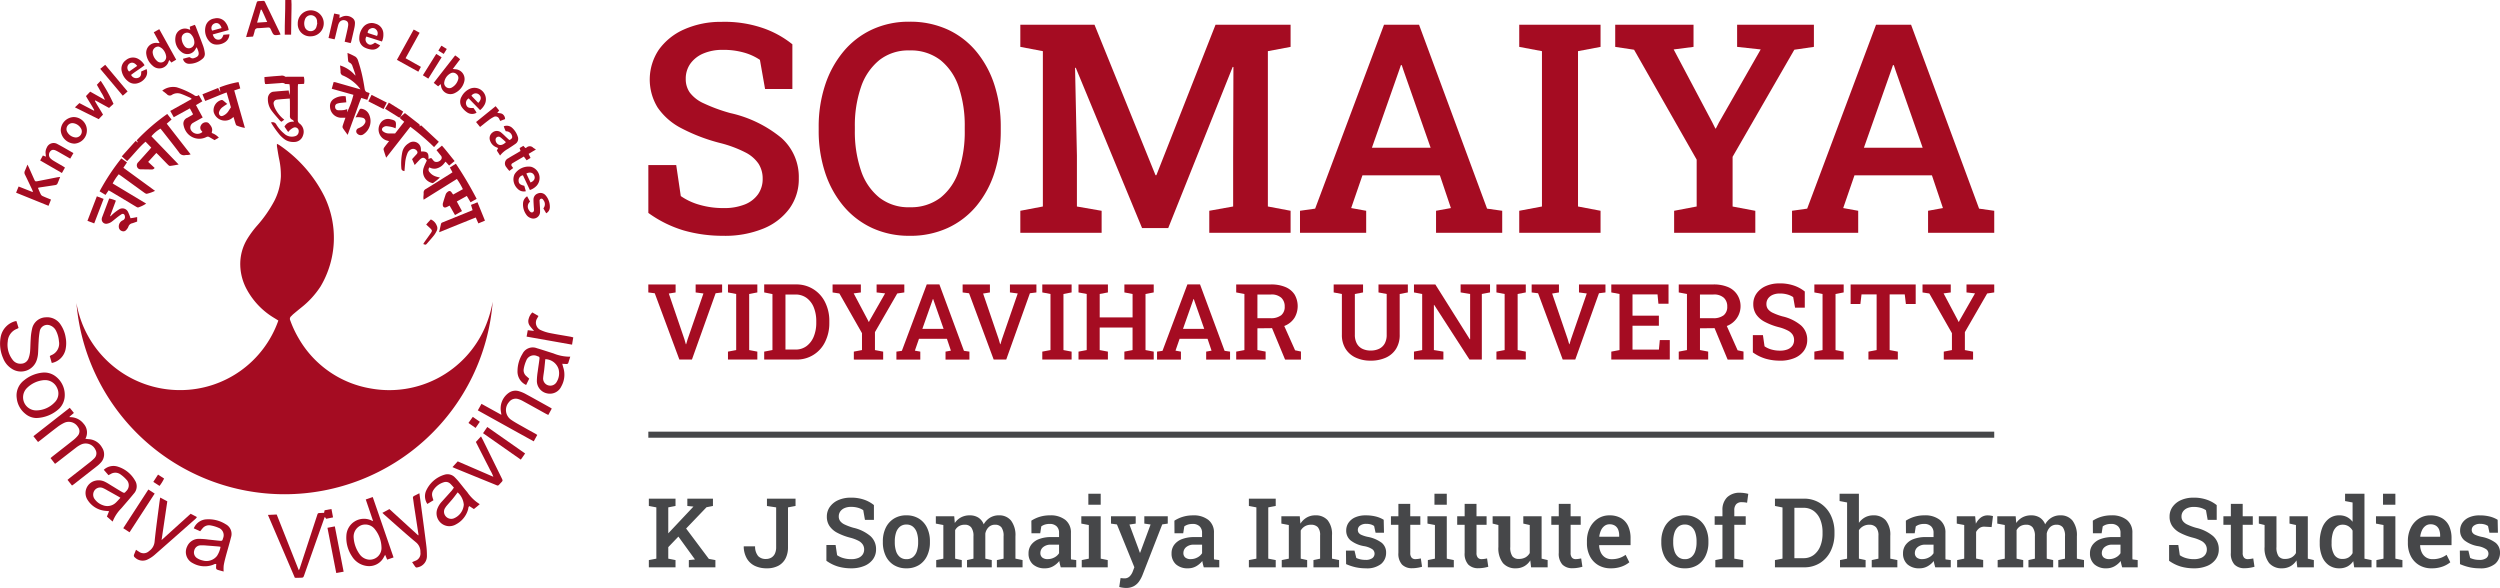 <svg xmlns="http://www.w3.org/2000/svg" width="310.526" height="73.028" viewBox="0 0 310.526 73.028">
    <defs>
        <style>
            .cls-2{fill:#a50c22}
        </style>
    </defs>
    <g id="Group_8637" data-name="Group 8637" transform="translate(-27.999 -1183)">
        <path id="Line_1071" fill="none" stroke="#464749" stroke-miterlimit="10" stroke-width="0.754px" d="M0 0L167.174 0" data-name="Line 1071" transform="translate(108.529 1236.993)"/>
        <path id="Path_16840" d="M296.98 257.26l-3.057-8.236-.8-.1v-.993h3.39v.993l-.844.135 1.941 5.685.173.607h.04l.179-.6 1.968-5.7-.968-.128v-.993h3.289v.993l-.808.1-2.942 8.236z" class="cls-2" data-name="Path 16840" transform="translate(-184.596 970.402)"/>
        <path id="Path_16841" d="M303.017 257.26v-.987l1.02-.193v-6.967l-1.02-.192v-.993h3.647v.993l-1.013.192v6.967l1.013.193v.987z" class="cls-2" data-name="Path 16841" transform="translate(-184.596 970.402)"/>
        <path id="Path_16842" d="M307.516 257.26v-.986l1.026-.2v-6.949l-1.026-.205v-.993h3.91a3.935 3.935 0 0 1 3.654 2.21 5.137 5.137 0 0 1 .526 2.365v.186a5.213 5.213 0 0 1-.513 2.35 3.88 3.88 0 0 1-3.621 2.22zm2.642-1.243h1.231a2.257 2.257 0 0 0 1.4-.439 2.779 2.779 0 0 0 .888-1.191 4.485 4.485 0 0 0 .307-1.7v-.187a4.494 4.494 0 0 0-.307-1.714 2.714 2.714 0 0 0-.888-1.176 2.3 2.3 0 0 0-1.4-.43h-1.231z" class="cls-2" data-name="Path 16842" transform="translate(-184.596 970.402)"/>
        <path id="Path_16843" d="M318.65 257.26v-.987l1.013-.193v-2.1l-2.806-4.928-.847-.128v-.993h3.513v.993l-.891.116 1.731 3.269.141.281.025-.013.135-.262 1.871-3.276-1.057-.116v-.993h3.442v.993l-.878.128-2.769 4.8v2.231l1.02.193v.987z" class="cls-2" data-name="Path 16843" transform="translate(-184.596 970.402)"/>
        <path id="Path_16844" d="M323.938 257.261v-.987l.679-.1 3.09-8.249h1.57l3.051 8.249.679.1v.987h-2.967v-.987l.666-.123-.493-1.467h-3.473l-.507 1.467.673.123v.987zm3.223-3.815h2.639l-1.211-3.454-.084-.25h-.039l-.089.263z" class="cls-2" data-name="Path 16844" transform="translate(-184.596 970.402)"/>
        <path id="Path_16845" d="M336.021 257.26l-3.057-8.236-.8-.1v-.993h3.39v.993l-.846.135 1.942 5.685.173.607h.038l.18-.6 1.968-5.7-.969-.128v-.993h3.289v.993l-.808.1-2.941 8.236z" class="cls-2" data-name="Path 16845" transform="translate(-184.596 970.402)"/>
        <path id="Path_16846" d="M342.058 257.26v-.987l1.018-.193v-6.967l-1.018-.192v-.993h3.642v.993l-1.013.192v6.967l1.013.193v.987z" class="cls-2" data-name="Path 16846" transform="translate(-184.596 970.402)"/>
        <path id="Path_16847" d="M346.557 257.26v-.987l1.018-.193v-6.967l-1.018-.192v-.993h3.653v.993l-1.02.192v2.911h4.083v-2.911l-1.018-.192v-.993h3.645v.993l-1.02.192v6.967l1.02.193v.987h-3.647v-.987l1.018-.193v-2.8h-4.083v2.8l1.02.193v.987z" class="cls-2" data-name="Path 16847" transform="translate(-184.596 970.402)"/>
        <path id="Path_16848" d="M356.312 257.261v-.987l.679-.1 3.091-8.249h1.57l3.051 8.249.678.1v.987h-2.967v-.987l.667-.123-.494-1.467h-3.474l-.507 1.467.673.123v.987zm3.224-3.815h2.635l-1.211-3.454-.084-.25h-.039l-.09.263z" class="cls-2" data-name="Path 16848" transform="translate(-184.596 970.402)"/>
        <path id="Path_16849" d="M366.144 257.26v-.987l1.02-.192v-6.968l-1.02-.191v-.993h4.313a4.514 4.514 0 0 1 1.8.322 2.505 2.505 0 0 1 1.135.927 2.861 2.861 0 0 1 0 2.884 2.586 2.586 0 0 1-1.084.945 3.828 3.828 0 0 1-1.63.35l-1.9.02v2.7l1.02.192v.987zm2.635-5.139h1.609a2.058 2.058 0 0 0 1.346-.369 1.327 1.327 0 0 0 .435-1.074 1.451 1.451 0 0 0-.422-1.093 1.8 1.8 0 0 0-1.29-.407h-1.678zm3.435 5.139l-1.781-4.294 1.512-.25 1.513 3.392.729.154v1z" class="cls-2" data-name="Path 16849" transform="translate(-184.596 970.402)"/>
        <path id="Path_16850" d="M382.835 257.395a4.274 4.274 0 0 1-1.852-.381 2.914 2.914 0 0 1-1.26-1.1 3.189 3.189 0 0 1-.452-1.737v-5.063l-1.02-.192v-.993h3.649v.993l-1.018.192v5.063a2.233 2.233 0 0 0 .243 1.088 1.561 1.561 0 0 0 .687.656 2.305 2.305 0 0 0 1.031.218 2.377 2.377 0 0 0 1.054-.218 1.581 1.581 0 0 0 .693-.654 2.181 2.181 0 0 0 .246-1.09v-5.063l-1.018-.192v-.993h3.646v.993l-1.012.192v5.063a3.222 3.222 0 0 1-.452 1.75 2.88 2.88 0 0 1-1.266 1.093 4.478 4.478 0 0 1-1.9.375" class="cls-2" data-name="Path 16850" transform="translate(-184.596 970.402)"/>
        <path id="Path_16851" d="M388.225 257.26v-.987l1.019-.193v-6.967l-1.019-.192v-.993h2.653l4.281 6.813.04-.014v-5.615l-1.18-.192v-.993h3.653v.993l-1.018.192v8.147h-1.533l-4.384-6.787-.037.006v5.6l1.18.193v.987z" class="cls-2" data-name="Path 16851" transform="translate(-184.596 970.402)"/>
        <path id="Path_16852" d="M398.467 257.26v-.987l1.02-.193v-6.967l-1.02-.192v-.993h3.647v.993l-1.012.192v6.967l1.012.193v.987z" class="cls-2" data-name="Path 16852" transform="translate(-184.596 970.402)"/>
        <path id="Path_16853" d="M406.7 257.26l-3.057-8.236-.8-.1v-.993h3.39v.993l-.844.135 1.941 5.685.173.607h.04l.179-.6 1.968-5.7-.968-.128v-.993h3.289v.993l-.808.1-2.942 8.236z" class="cls-2" data-name="Path 16853" transform="translate(-184.596 970.402)"/>
        <path id="Path_16854" d="M412.735 257.26v-.987l1.02-.193v-6.967l-1.02-.192v-.993h7.109v2.4h-1.257l-.109-1.16h-3.108v2.64h3.276v1.25h-3.276v2.967h3.28l.11-1.184H420v2.415z" class="cls-2" data-name="Path 16854" transform="translate(-184.596 970.402)"/>
        <path id="Path_16855" d="M421.113 257.26v-.987l1.019-.192v-6.968l-1.019-.191v-.993h4.313a4.517 4.517 0 0 1 1.8.322 2.508 2.508 0 0 1 1.134.927 2.636 2.636 0 0 1-1.08 3.829 3.821 3.821 0 0 1-1.63.35l-1.9.02v2.7l1.019.192v.987zm2.634-5.139h1.609a2.055 2.055 0 0 0 1.345-.369 1.327 1.327 0 0 0 .436-1.074 1.447 1.447 0 0 0-.422-1.093 1.8 1.8 0 0 0-1.289-.407h-1.679zm3.436 5.139l-1.783-4.294 1.514-.25 1.511 3.392.731.154v1z" class="cls-2" data-name="Path 16855" transform="translate(-184.596 970.402)"/>
        <path id="Path_16856" d="M433.694 257.395a6.34 6.34 0 0 1-1.776-.237 5.33 5.33 0 0 1-1.6-.788v-2.148h1.251l.2 1.392a2.842 2.842 0 0 0 .836.391 3.8 3.8 0 0 0 1.081.147 2.489 2.489 0 0 0 .958-.163 1.347 1.347 0 0 0 .594-.459 1.2 1.2 0 0 0 .2-.7 1.235 1.235 0 0 0-.179-.661 1.57 1.57 0 0 0-.6-.515 5.291 5.291 0 0 0-1.129-.42 7.919 7.919 0 0 1-1.745-.667 2.9 2.9 0 0 1-1.059-.922 2.269 2.269 0 0 1-.355-1.27 2.245 2.245 0 0 1 .407-1.327 2.766 2.766 0 0 1 1.13-.909 4.054 4.054 0 0 1 1.674-.34 5.312 5.312 0 0 1 1.836.27 4.4 4.4 0 0 1 1.35.737v2.006h-1.208l-.232-1.308a2.444 2.444 0 0 0-.683-.317 3.3 3.3 0 0 0-.989-.132 2.161 2.161 0 0 0-.859.16 1.4 1.4 0 0 0-.584.452 1.161 1.161 0 0 0-.21.7 1.035 1.035 0 0 0 .185.617 1.609 1.609 0 0 0 .622.476 7.5 7.5 0 0 0 1.179.434 5.5 5.5 0 0 1 2.3 1.115 2.342 2.342 0 0 1 .781 1.814 2.261 2.261 0 0 1-.42 1.356 2.717 2.717 0 0 1-1.18.9 4.538 4.538 0 0 1-1.778.32" class="cls-2" data-name="Path 16856" transform="translate(-184.596 970.402)"/>
        <path id="Path_16857" d="M437.957 257.26v-.987l1.018-.193v-6.967l-1.018-.192v-.993h3.643v.993l-1.012.192v6.967l1.012.193v.987z" class="cls-2" data-name="Path 16857" transform="translate(-184.596 970.402)"/>
        <path id="Path_16858" d="M444.674 257.26v-.987l1.018-.193v-6.916h-1.877l-.141 1.193h-1.212v-2.429h8.083v2.429h-1.218l-.141-1.193h-1.877v6.916l1.018.193v.987z" class="cls-2" data-name="Path 16858" transform="translate(-184.596 970.402)"/>
        <path id="Path_16859" d="M454.032 257.26v-.987l1.013-.193v-2.1l-2.808-4.928-.845-.128v-.993h3.508v.993l-.891.116 1.731 3.269.141.281.026-.013.135-.262 1.871-3.276-1.058-.116v-.993h3.445v.993l-.878.128-2.768 4.8v2.231l1.018.193v.987z" class="cls-2" data-name="Path 16859" transform="translate(-184.596 970.402)"/>
        <path id="Path_16860" d="M302.463 241.886a17.634 17.634 0 0 1-4.917-.657 14.611 14.611 0 0 1-4.42-2.184V233.1h3.462l.567 3.85a7.672 7.672 0 0 0 2.317 1.083 10.443 10.443 0 0 0 2.991.409 6.838 6.838 0 0 0 2.653-.453 3.668 3.668 0 0 0 1.642-1.27 3.3 3.3 0 0 0 .569-1.933 3.4 3.4 0 0 0-.5-1.829 4.315 4.315 0 0 0-1.651-1.429 14.709 14.709 0 0 0-3.125-1.163 22.13 22.13 0 0 1-4.836-1.846 8.032 8.032 0 0 1-2.929-2.557 6.646 6.646 0 0 1 .142-7.188 7.633 7.633 0 0 1 3.133-2.52 11.162 11.162 0 0 1 4.633-.941 14.691 14.691 0 0 1 5.086.746 12.157 12.157 0 0 1 3.736 2.041v5.556h-3.391l-.639-3.621a6.783 6.783 0 0 0-1.89-.88 9.271 9.271 0 0 0-2.742-.363 5.981 5.981 0 0 0-2.379.444 3.79 3.79 0 0 0-1.616 1.252 3.186 3.186 0 0 0-.586 1.925 2.864 2.864 0 0 0 .516 1.7 4.467 4.467 0 0 0 1.721 1.323 20.784 20.784 0 0 0 3.266 1.2 15.171 15.171 0 0 1 6.373 3.09 6.486 6.486 0 0 1 2.165 5.022 6.24 6.24 0 0 1-1.161 3.755 7.534 7.534 0 0 1-3.264 2.497 12.6 12.6 0 0 1-4.926.889" class="cls-2" data-name="Path 16860" transform="translate(-184.596 970.402)"/>
        <path id="Path_16861" d="M325.574 241.886a10.874 10.874 0 0 1-4.65-.968 10.278 10.278 0 0 1-3.56-2.724 12.529 12.529 0 0 1-2.28-4.154 16.546 16.546 0 0 1-.8-5.254v-.392a16.48 16.48 0 0 1 .8-5.235 12.618 12.618 0 0 1 2.28-4.162 10.21 10.21 0 0 1 3.56-2.734 10.83 10.83 0 0 1 4.632-.968 11.171 11.171 0 0 1 4.739.968 10.1 10.1 0 0 1 3.569 2.737 12.46 12.46 0 0 1 2.254 4.162 16.8 16.8 0 0 1 .781 5.235v.392a16.868 16.868 0 0 1-.781 5.254 12.373 12.373 0 0 1-2.254 4.154 10.165 10.165 0 0 1-3.569 2.724 11.126 11.126 0 0 1-4.721.968m0-3.551a6.042 6.042 0 0 0 3.861-1.2 7.039 7.039 0 0 0 2.254-3.346 15.432 15.432 0 0 0 .737-5.005v-.427a14.971 14.971 0 0 0-.746-4.951 7.156 7.156 0 0 0-2.263-3.338 6.01 6.01 0 0 0-3.861-1.208 5.8 5.8 0 0 0-3.745 1.208 7.313 7.313 0 0 0-2.273 3.338 14.7 14.7 0 0 0-.762 4.951v.427a15.018 15.018 0 0 0 .762 5 7.219 7.219 0 0 0 2.282 3.354 5.869 5.869 0 0 0 3.754 1.2" class="cls-2" data-name="Path 16861" transform="translate(-184.596 970.402)"/>
        <path id="Path_16862" d="M339.33 241.513v-2.734l2.8-.532v-19.295l-2.8-.532v-2.752h9.213l7.579 18.692h.107l7.349-18.692h9.322v2.752l-2.822.532v19.294l2.822.532v2.734h-10.1v-2.734l2.964-.532v-6.016l.035-11.308-.089-.016-8.01 20.021h-3.248l-8.237-19.916-.087.019.231 10.9v6.319l3.07.532v2.734z" class="cls-2" data-name="Path 16862" transform="translate(-184.596 970.402)"/>
        <path id="Path_16863" d="M374.068 241.513v-2.735l1.882-.265 8.555-22.845h4.349l8.45 22.845 1.881.265v2.735h-8.219v-2.735l1.846-.336-1.367-4.065h-9.621l-1.4 4.065 1.864.336v2.735zM383 230.951h7.295l-3.355-9.567-.23-.692h-.11l-.249.727z" class="cls-2" data-name="Path 16863" transform="translate(-184.596 970.402)"/>
        <path id="Path_16864" d="M401.3 241.513v-2.734l2.822-.532v-19.295l-2.822-.532v-2.752h10.1v2.752l-2.8.532v19.294l2.8.532v2.734z" class="cls-2" data-name="Path 16864" transform="translate(-184.596 970.402)"/>
        <path id="Path_16865" d="M420.539 241.513v-2.734l2.8-.532v-5.821l-7.775-13.651-2.343-.354v-2.752h9.727v2.752l-2.467.319 4.794 9.053.39.781.07-.035.372-.729 5.184-9.071-2.929-.319v-2.752h9.538v2.752l-2.432.354-7.667 13.3v6.176l2.822.532v2.734z" class="cls-2" data-name="Path 16865" transform="translate(-184.596 970.402)"/>
        <path id="Path_16866" d="M435.183 241.513v-2.735l1.882-.265 8.555-22.845h4.349l8.45 22.845 1.881.265v2.735h-8.219v-2.735l1.846-.336-1.367-4.065h-9.621l-1.4 4.065 1.863.336v2.735zm8.928-10.562h7.3l-3.354-9.567-.23-.692h-.108l-.248.727z" class="cls-2" data-name="Path 16866" transform="translate(-184.596 970.402)"/>
        <path id="Path_17209" fill="#464749" d="M2.555-2.25l-.773-.891 4.124-4.382.018-.023-.756-.076v-.908H8.35v.908l-.8.158zM.387 0v-.9l.932-.176v-6.371l-.932-.176v-.908H3.7v.908l-.9.176v6.369l.9.178V0zm4.968 0v-.9l.756-.076v-.008L3.861-4.09l.926-1.037L7.84-1.049l.814.149V0zm9.668.123a3.389 3.389 0 0 1-1.444-.293 2.3 2.3 0 0 1-1-.894 3.05 3.05 0 0 1-.407-1.509l.012-.035h1.4a1.834 1.834 0 0 0 .381 1.21 1.261 1.261 0 0 0 .955.36 1.3 1.3 0 0 0 .691-.176 1.133 1.133 0 0 0 .439-.5 1.852 1.852 0 0 0 .15-.786v-4.947l-1.143-.17v-.914h3.551v.908l-.937.176V-2.5a3 3 0 0 1-.3 1.389 2.135 2.135 0 0 1-.894.914 2.987 2.987 0 0 1-1.454.32zm10.5 0A5.823 5.823 0 0 1 23.9-.094a4.835 4.835 0 0 1-1.459-.721v-1.962h1.143l.188 1.271a2.547 2.547 0 0 0 .765.357 3.457 3.457 0 0 0 .987.135 2.26 2.26 0 0 0 .876-.149 1.213 1.213 0 0 0 .542-.419 1.09 1.09 0 0 0 .188-.639 1.119 1.119 0 0 0-.164-.6 1.424 1.424 0 0 0-.546-.479 4.831 4.831 0 0 0-1.031-.384 7.308 7.308 0 0 1-1.6-.609 2.653 2.653 0 0 1-.967-.844 2.056 2.056 0 0 1-.325-1.16 2.051 2.051 0 0 1 .372-1.213 2.521 2.521 0 0 1 1.034-.832 3.684 3.684 0 0 1 1.529-.311 4.845 4.845 0 0 1 1.679.246 4.022 4.022 0 0 1 1.233.674v1.834h-1.115l-.211-1.2a2.24 2.24 0 0 0-.624-.29 3.044 3.044 0 0 0-.905-.12 1.969 1.969 0 0 0-.785.146 1.254 1.254 0 0 0-.533.413 1.054 1.054 0 0 0-.193.636.949.949 0 0 0 .17.563 1.481 1.481 0 0 0 .568.437 6.925 6.925 0 0 0 1.078.4 5.011 5.011 0 0 1 2.1 1.02 2.143 2.143 0 0 1 .715 1.658 2.058 2.058 0 0 1-.384 1.239 2.484 2.484 0 0 1-1.078.823 4.16 4.16 0 0 1-1.624.297zm6.861 0a2.9 2.9 0 0 1-1.57-.41 2.686 2.686 0 0 1-1.008-1.14 3.822 3.822 0 0 1-.352-1.679v-.123a3.789 3.789 0 0 1 .352-1.67 2.729 2.729 0 0 1 1.008-1.143 2.849 2.849 0 0 1 1.559-.416 2.887 2.887 0 0 1 1.57.413A2.709 2.709 0 0 1 34.951-4.9a3.8 3.8 0 0 1 .349 1.671v.123a3.822 3.822 0 0 1-.352 1.679 2.692 2.692 0 0 1-1 1.14 2.877 2.877 0 0 1-1.563.41zm0-1.137a1.223 1.223 0 0 0 .816-.266 1.594 1.594 0 0 0 .478-.738 3.416 3.416 0 0 0 .158-1.087v-.123a3.368 3.368 0 0 0-.158-1.078 1.6 1.6 0 0 0-.48-.738 1.235 1.235 0 0 0-.82-.27 1.218 1.218 0 0 0-.809.27 1.584 1.584 0 0 0-.478.738 3.427 3.427 0 0 0-.155 1.078v.123a3.475 3.475 0 0 0 .155 1.087 1.555 1.555 0 0 0 .48.738 1.247 1.247 0 0 0 .814.266zM36.082 0v-.9l.885-.176v-4.18l-.932-.176v-.908h2.285l.07.832a2.182 2.182 0 0 1 .776-.7 2.259 2.259 0 0 1 1.081-.249 1.957 1.957 0 0 1 1.063.278 1.72 1.72 0 0 1 .671.841 2.242 2.242 0 0 1 .771-.82 2.071 2.071 0 0 1 1.122-.3 1.86 1.86 0 0 1 1.5.65 3 3 0 0 1 .548 1.969v2.76l.885.176V0h-3.19v-.9l.832-.176v-2.768a1.784 1.784 0 0 0-.27-1.125.973.973 0 0 0-.791-.322 1.089 1.089 0 0 0-.8.311 1.482 1.482 0 0 0-.407.791v3.111l.8.176V0h-3.073v-.9l.8-.176v-2.768a1.763 1.763 0 0 0-.275-1.11.97.97 0 0 0-.8-.337 1.406 1.406 0 0 0-.729.176 1.275 1.275 0 0 0-.472.5v3.539l.826.176V0zm13.512.123a2.136 2.136 0 0 1-1.506-.5 1.774 1.774 0 0 1-.539-1.371 1.736 1.736 0 0 1 .328-1.049 2.136 2.136 0 0 1 .961-.706 4.112 4.112 0 0 1 1.535-.255h.967v-.533a1.079 1.079 0 0 0-.3-.8 1.193 1.193 0 0 0-.876-.3 1.938 1.938 0 0 0-.58.079 1.527 1.527 0 0 0-.451.226L49-4.23h-1.088L47.9-5.795a4.183 4.183 0 0 1 1.043-.483 4.286 4.286 0 0 1 1.277-.179 2.927 2.927 0 0 1 1.9.565 1.969 1.969 0 0 1 .694 1.62V-1.225q0 .123.015.24l.645.082V0h-1.923q-.059-.205-.108-.4a2.993 2.993 0 0 1-.073-.387 2.621 2.621 0 0 1-.765.653 2.008 2.008 0 0 1-1.011.257zm.334-1.143a1.73 1.73 0 0 0 .832-.208 1.479 1.479 0 0 0 .58-.524v-1.06h-.984a1.436 1.436 0 0 0-1 .308.945.945 0 0 0-.337.718.7.7 0 0 0 .234.568 1.013 1.013 0 0 0 .675.198zM54.158 0v-.9l.879-.176v-4.18l-.932-.176v-.908h2.408v5.262l.873.176V0zm.82-7.775v-1.366h1.535v1.365zm4.67 10.336a2.9 2.9 0 0 1-.419-.035 2.964 2.964 0 0 1-.413-.088l.164-1.108q.105.018.255.029t.237.012a.884.884 0 0 0 .621-.231A1.669 1.669 0 0 0 60.5.5l.193-.51-2.164-5.316-.738-.105v-.909h3.07v.908l-.779.117 1.1 2.953.193.551h.035l1.3-3.51-.779-.111v-.908h2.912v.908l-.686.1L61.705.955a3.794 3.794 0 0 1-.437.812 1.911 1.911 0 0 1-.656.58 2 2 0 0 1-.964.214zM67.359.123a2.136 2.136 0 0 1-1.506-.5 1.774 1.774 0 0 1-.539-1.371 1.736 1.736 0 0 1 .328-1.049A2.136 2.136 0 0 1 66.6-3.5a4.112 4.112 0 0 1 1.535-.255h.967v-.533a1.079 1.079 0 0 0-.3-.8 1.193 1.193 0 0 0-.876-.3 1.938 1.938 0 0 0-.58.079 1.527 1.527 0 0 0-.451.226l-.135.855h-1.082l-.012-1.564a4.183 4.183 0 0 1 1.043-.483 4.286 4.286 0 0 1 1.277-.179 2.927 2.927 0 0 1 1.9.565 1.969 1.969 0 0 1 .694 1.62V-1.222q0 .123.015.24l.645.082V0h-1.924q-.059-.205-.108-.4a2.993 2.993 0 0 1-.073-.387 2.621 2.621 0 0 1-.765.653 2.008 2.008 0 0 1-1.011.257zm.334-1.143a1.73 1.73 0 0 0 .832-.208 1.479 1.479 0 0 0 .58-.524v-1.06h-.984a1.436 1.436 0 0 0-1 .308.945.945 0 0 0-.337.718.7.7 0 0 0 .234.568 1.013 1.013 0 0 0 .675.198zM74.918 0v-.9l.932-.176v-6.371l-.932-.176v-.908h3.334v.908l-.926.176v6.369l.926.176V0zM79 0v-.9l.879-.176v-4.18l-.926-.176v-.908h2.287l.076.92a2.3 2.3 0 0 1 .788-.765 2.1 2.1 0 0 1 1.069-.272 1.952 1.952 0 0 1 1.523.6 2.734 2.734 0 0 1 .545 1.878v2.9l.879.176V0h-3.181v-.9l.826-.176v-2.891a1.464 1.464 0 0 0-.287-1.022 1.127 1.127 0 0 0-.855-.3 1.431 1.431 0 0 0-.747.19 1.468 1.468 0 0 0-.519.53v3.492l.8.176V0zm10.443.123a5.8 5.8 0 0 1-1.269-.132 6.524 6.524 0 0 1-1.18-.391l-.018-1.676h1.061l.223.914a2.886 2.886 0 0 0 .519.173 2.65 2.65 0 0 0 .595.062 1.387 1.387 0 0 0 .894-.223.7.7 0 0 0 .261-.551.682.682 0 0 0-.272-.542 2.592 2.592 0 0 0-1.04-.39 3.728 3.728 0 0 1-1.673-.718 1.558 1.558 0 0 1-.536-1.228 1.676 1.676 0 0 1 .278-.943A1.94 1.94 0 0 1 88.1-6.2a3.121 3.121 0 0 1 1.333-.255 4.978 4.978 0 0 1 1.28.149 3.474 3.474 0 0 1 .952.4l.035 1.611h-1.044l-.182-.838a1.4 1.4 0 0 0-.422-.2A1.964 1.964 0 0 0 89.5-5.4a1.24 1.24 0 0 0-.768.214.649.649 0 0 0-.281.536.651.651 0 0 0 .091.34.8.8 0 0 0 .352.278 3.853 3.853 0 0 0 .765.243 4.2 4.2 0 0 1 1.77.75 1.542 1.542 0 0 1 .533 1.225 1.772 1.772 0 0 1-.621 1.395 2.817 2.817 0 0 1-1.898.542zM95.2.111a1.7 1.7 0 0 1-1.26-.454 1.994 1.994 0 0 1-.451-1.45v-3.492h-.926V-6.34h.926v-1.541h1.471v1.541h1.254v1.055h-1.251v3.492a.862.862 0 0 0 .167.589.582.582 0 0 0 .454.185 2.575 2.575 0 0 0 .366-.029q.2-.029.325-.059l.153 1.037a4.7 4.7 0 0 1-.589.129 4.043 4.043 0 0 1-.639.052zM97.148 0v-.9l.879-.176v-4.18l-.927-.176v-.908h2.4v5.262l.873.176V0zm.82-7.775v-1.366H99.5v1.365zM103.43.111a1.7 1.7 0 0 1-1.26-.454 1.994 1.994 0 0 1-.451-1.45v-3.492h-.926V-6.34h.926v-1.541h1.471v1.541h1.254v1.055h-1.254v3.492a.862.862 0 0 0 .167.589.582.582 0 0 0 .454.185 2.575 2.575 0 0 0 .366-.029q.2-.029.325-.059l.152 1.037a4.7 4.7 0 0 1-.589.129 4.043 4.043 0 0 1-.635.052zm4.641.012a2.011 2.011 0 0 1-1.591-.647 2.984 2.984 0 0 1-.571-2.013v-2.719l-.715-.176v-.908h2.191v3.814a1.91 1.91 0 0 0 .261 1.151.963.963 0 0 0 .806.331 1.637 1.637 0 0 0 .817-.19 1.4 1.4 0 0 0 .536-.542v-3.48l-.8-.176v-.908h2.273v5.262l.75.176V0h-2.057l-.1-.861a2.084 2.084 0 0 1-.759.729 2.121 2.121 0 0 1-1.042.255zm7.049-.012a1.7 1.7 0 0 1-1.26-.454 1.994 1.994 0 0 1-.451-1.45v-3.492h-.926V-6.34h.926v-1.541h1.471v1.541h1.254v1.055h-1.254v3.492a.862.862 0 0 0 .167.589.582.582 0 0 0 .454.185 2.575 2.575 0 0 0 .366-.029q.2-.029.325-.059l.152 1.037a4.7 4.7 0 0 1-.589.129 4.043 4.043 0 0 1-.636.052zm4.746.012a2.964 2.964 0 0 1-1.562-.4 2.734 2.734 0 0 1-1.031-1.11 3.486 3.486 0 0 1-.366-1.623v-.246a3.651 3.651 0 0 1 .36-1.649 2.832 2.832 0 0 1 .993-1.137 2.578 2.578 0 0 1 1.441-.413 2.789 2.789 0 0 1 1.444.346 2.2 2.2 0 0 1 .882.981 3.564 3.564 0 0 1 .3 1.526v.844h-3.891l-.012.029a2.285 2.285 0 0 0 .208.885 1.459 1.459 0 0 0 .527.609 1.5 1.5 0 0 0 .835.223 2.952 2.952 0 0 0 .938-.141 2.882 2.882 0 0 0 .779-.4l.463.926a3.212 3.212 0 0 1-.955.533 3.858 3.858 0 0 1-1.354.217zM118.459-3.8h2.455v-.152a1.947 1.947 0 0 0-.126-.729 1.029 1.029 0 0 0-.393-.489 1.206 1.206 0 0 0-.677-.176 1.026 1.026 0 0 0-.627.2 1.4 1.4 0 0 0-.431.542 2.65 2.65 0 0 0-.22.776zM129.076.123a2.9 2.9 0 0 1-1.57-.41 2.686 2.686 0 0 1-1.008-1.14 3.822 3.822 0 0 1-.352-1.679v-.123A3.789 3.789 0 0 1 126.5-4.9a2.729 2.729 0 0 1 1.008-1.143 2.849 2.849 0 0 1 1.559-.416 2.887 2.887 0 0 1 1.57.413 2.709 2.709 0 0 1 1.008 1.14 3.8 3.8 0 0 1 .352 1.676v.123a3.822 3.822 0 0 1-.352 1.679 2.692 2.692 0 0 1-1 1.14 2.877 2.877 0 0 1-1.569.411zm0-1.137a1.223 1.223 0 0 0 .812-.267 1.594 1.594 0 0 0 .478-.738 3.416 3.416 0 0 0 .158-1.087v-.123a3.368 3.368 0 0 0-.158-1.078 1.6 1.6 0 0 0-.48-.738 1.235 1.235 0 0 0-.82-.27 1.218 1.218 0 0 0-.809.27 1.584 1.584 0 0 0-.478.738 3.427 3.427 0 0 0-.155 1.078v.123a3.475 3.475 0 0 0 .155 1.087 1.555 1.555 0 0 0 .48.738 1.247 1.247 0 0 0 .817.267zM132.855 0v-.9l.885-.176v-4.209h-.967V-6.34h.967v-.744a2.16 2.16 0 0 1 .577-1.611 2.2 2.2 0 0 1 1.614-.568 3.776 3.776 0 0 1 .516.038 4.539 4.539 0 0 1 .5.1l-.147 1.104a2.61 2.61 0 0 0-.3-.05 3.184 3.184 0 0 0-.357-.021.894.894 0 0 0-.7.258 1.088 1.088 0 0 0-.231.75v.744h1.418v1.055h-1.418v4.207l1.107.176V0zm7.406 0v-.9l.938-.182v-6.354l-.937-.187v-.908h3.574a3.683 3.683 0 0 1 2 .539 3.686 3.686 0 0 1 1.339 1.482 4.7 4.7 0 0 1 .48 2.162v.17a4.774 4.774 0 0 1-.469 2.147 3.635 3.635 0 0 1-1.321 1.488 3.628 3.628 0 0 1-1.988.543zm2.414-1.137h1.125a2.06 2.06 0 0 0 1.28-.4 2.531 2.531 0 0 0 .812-1.09 4.066 4.066 0 0 0 .281-1.55v-.176a4.087 4.087 0 0 0-.281-1.567 2.474 2.474 0 0 0-.811-1.08 2.091 2.091 0 0 0-1.28-.393h-1.125zM148.342 0v-.9l.879-.176v-6.981l-.932-.176v-.908h2.4v3.621a2.2 2.2 0 0 1 .768-.691 2.14 2.14 0 0 1 1.031-.246 1.961 1.961 0 0 1 1.538.624 2.818 2.818 0 0 1 .56 1.925v2.83l.879.176V0h-3.182v-.9l.832-.176V-3.92a1.537 1.537 0 0 0-.293-1.049 1.105 1.105 0 0 0-.861-.322 1.489 1.489 0 0 0-.729.179 1.544 1.544 0 0 0-.542.5v3.533l.832.176V0zm9.873.123a2.136 2.136 0 0 1-1.506-.5 1.774 1.774 0 0 1-.539-1.371 1.736 1.736 0 0 1 .328-1.049 2.136 2.136 0 0 1 .961-.706 4.112 4.112 0 0 1 1.535-.255h.967v-.533a1.079 1.079 0 0 0-.3-.8 1.193 1.193 0 0 0-.876-.3 1.938 1.938 0 0 0-.58.079 1.527 1.527 0 0 0-.451.226l-.135.855h-1.084l-.012-1.564a4.183 4.183 0 0 1 1.043-.483 4.286 4.286 0 0 1 1.277-.179 2.927 2.927 0 0 1 1.9.565 1.969 1.969 0 0 1 .694 1.62V-1.225q0 .123.015.24l.648.085V0h-1.928q-.059-.205-.108-.4a2.993 2.993 0 0 1-.073-.387 2.621 2.621 0 0 1-.765.653 2.008 2.008 0 0 1-1.011.257zm.334-1.143a1.73 1.73 0 0 0 .832-.208 1.479 1.479 0 0 0 .58-.524v-1.06h-.984a1.436 1.436 0 0 0-1 .308.945.945 0 0 0-.337.718.7.7 0 0 0 .234.568 1.013 1.013 0 0 0 .675.198zM162.891 0v-.9l.879-.176v-4.18l-.926-.176v-.908h2.285l.076.8.012.129a2.1 2.1 0 0 1 .618-.773 1.409 1.409 0 0 1 .858-.27 2.228 2.228 0 0 1 .349.029 2.38 2.38 0 0 1 .3.064L167.174-5l-.826-.047a1.029 1.029 0 0 0-.665.158 1.439 1.439 0 0 0-.437.5v3.3l.879.176V0zm5.033 0v-.9l.885-.176v-4.18l-.932-.176v-.908h2.285l.07.832a2.182 2.182 0 0 1 .776-.7 2.259 2.259 0 0 1 1.081-.249 1.957 1.957 0 0 1 1.063.278 1.72 1.72 0 0 1 .671.841 2.242 2.242 0 0 1 .771-.82 2.071 2.071 0 0 1 1.122-.3 1.86 1.86 0 0 1 1.5.65 3 3 0 0 1 .548 1.969v2.76l.885.176V0h-3.193v-.9l.832-.176v-2.768a1.784 1.784 0 0 0-.27-1.125.973.973 0 0 0-.791-.322 1.089 1.089 0 0 0-.8.311 1.482 1.482 0 0 0-.407.791v3.111l.8.176V0h-3.07v-.9l.8-.176v-2.768a1.763 1.763 0 0 0-.275-1.11.97.97 0 0 0-.8-.337 1.406 1.406 0 0 0-.729.176 1.275 1.275 0 0 0-.472.5v3.539l.826.176V0zm13.512.123a2.136 2.136 0 0 1-1.506-.5 1.774 1.774 0 0 1-.539-1.371 1.736 1.736 0 0 1 .328-1.049 2.136 2.136 0 0 1 .961-.706 4.112 4.112 0 0 1 1.535-.255h.967v-.533a1.079 1.079 0 0 0-.3-.8 1.193 1.193 0 0 0-.876-.3 1.938 1.938 0 0 0-.58.079 1.527 1.527 0 0 0-.451.226l-.135.855h-1.084l-.012-1.564a4.183 4.183 0 0 1 1.043-.483 4.286 4.286 0 0 1 1.277-.179 2.927 2.927 0 0 1 1.9.565 1.969 1.969 0 0 1 .694 1.62V-1.225q0 .123.015.24l.645.082V0h-1.928q-.059-.205-.108-.4a2.993 2.993 0 0 1-.073-.387 2.621 2.621 0 0 1-.765.653 2.008 2.008 0 0 1-1.008.257zm.334-1.143a1.73 1.73 0 0 0 .832-.208 1.479 1.479 0 0 0 .58-.524v-1.06h-.982a1.436 1.436 0 0 0-1 .308.945.945 0 0 0-.337.718.7.7 0 0 0 .234.568 1.013 1.013 0 0 0 .673.198zM192.3.123a5.823 5.823 0 0 1-1.623-.217 4.835 4.835 0 0 1-1.459-.721v-1.962h1.143l.188 1.271a2.547 2.547 0 0 0 .765.357 3.457 3.457 0 0 0 .987.135 2.26 2.26 0 0 0 .876-.149 1.213 1.213 0 0 0 .542-.419 1.09 1.09 0 0 0 .188-.639 1.119 1.119 0 0 0-.164-.6 1.424 1.424 0 0 0-.543-.479 4.831 4.831 0 0 0-1.031-.384 7.308 7.308 0 0 1-1.6-.609 2.653 2.653 0 0 1-.967-.844 2.056 2.056 0 0 1-.325-1.16 2.051 2.051 0 0 1 .372-1.213 2.521 2.521 0 0 1 1.034-.832 3.684 3.684 0 0 1 1.529-.311 4.845 4.845 0 0 1 1.688.253 4.022 4.022 0 0 1 1.233.674v1.834h-1.123l-.211-1.2a2.24 2.24 0 0 0-.624-.29 3.044 3.044 0 0 0-.905-.12 1.969 1.969 0 0 0-.785.146 1.254 1.254 0 0 0-.533.413 1.054 1.054 0 0 0-.193.636.949.949 0 0 0 .17.563 1.481 1.481 0 0 0 .568.437 6.925 6.925 0 0 0 1.078.4 5.011 5.011 0 0 1 2.1 1.02 2.143 2.143 0 0 1 .715 1.658 2.058 2.058 0 0 1-.384 1.239 2.484 2.484 0 0 1-1.078.823 4.16 4.16 0 0 1-1.628.29zm6.3-.012a1.7 1.7 0 0 1-1.26-.454 1.994 1.994 0 0 1-.451-1.45v-3.492h-.926V-6.34h.926v-1.541h1.471v1.541h1.254v1.055h-1.254v3.492a.862.862 0 0 0 .167.589.582.582 0 0 0 .454.185 2.575 2.575 0 0 0 .366-.029q.2-.029.325-.059l.152 1.037a4.7 4.7 0 0 1-.589.129 4.043 4.043 0 0 1-.635.052zm4.641.012a2.011 2.011 0 0 1-1.591-.647 2.984 2.984 0 0 1-.571-2.013v-2.719l-.715-.176v-.908h2.191v3.814a1.91 1.91 0 0 0 .261 1.151.963.963 0 0 0 .806.331 1.637 1.637 0 0 0 .817-.19 1.4 1.4 0 0 0 .536-.542v-3.48l-.8-.176v-.908h2.273v5.262l.75.176V0h-2.057l-.1-.861a2.084 2.084 0 0 1-.759.729 2.121 2.121 0 0 1-1.044.255zm7.125 0a2.209 2.209 0 0 1-1.312-.387 2.44 2.44 0 0 1-.835-1.081 4.18 4.18 0 0 1-.29-1.62v-.123a4.928 4.928 0 0 1 .29-1.77 2.634 2.634 0 0 1 .838-1.178 2.074 2.074 0 0 1 1.3-.422 2.067 2.067 0 0 1 .952.208 2.034 2.034 0 0 1 .7.595v-2.4l-.932-.176v-.908h2.408v8.063l.879.176V0h-2.156l-.117-.768a2 2 0 0 1-.729.665 2.123 2.123 0 0 1-.999.226zm.416-1.166a1.376 1.376 0 0 0 .727-.185 1.438 1.438 0 0 0 .5-.536v-2.795a1.505 1.505 0 0 0-.5-.536 1.305 1.305 0 0 0-.718-.2 1.13 1.13 0 0 0-.788.278 1.643 1.643 0 0 0-.454.773 4.072 4.072 0 0 0-.146 1.151v.123a2.626 2.626 0 0 0 .325 1.4 1.145 1.145 0 0 0 1.051.527zM214.969 0v-.9l.879-.176v-4.18l-.932-.176v-.908h2.408v5.262l.876.178V0zm.82-7.775v-1.366h1.535v1.365zm6.047 7.9a2.964 2.964 0 0 1-1.562-.4 2.734 2.734 0 0 1-1.031-1.11 3.486 3.486 0 0 1-.366-1.623v-.246a3.651 3.651 0 0 1 .36-1.649 2.832 2.832 0 0 1 .993-1.137 2.578 2.578 0 0 1 1.441-.413 2.789 2.789 0 0 1 1.444.346 2.2 2.2 0 0 1 .885.977 3.564 3.564 0 0 1 .3 1.526v.844h-3.891l-.012.029a2.285 2.285 0 0 0 .208.885 1.459 1.459 0 0 0 .527.609 1.5 1.5 0 0 0 .835.223 2.952 2.952 0 0 0 .938-.141 2.882 2.882 0 0 0 .779-.4l.463.926a3.212 3.212 0 0 1-.955.533 3.858 3.858 0 0 1-1.356.219zM220.43-3.8h2.455v-.152a1.947 1.947 0 0 0-.126-.729 1.029 1.029 0 0 0-.393-.489 1.206 1.206 0 0 0-.677-.176 1.026 1.026 0 0 0-.627.2 1.4 1.4 0 0 0-.431.542 2.65 2.65 0 0 0-.22.776zM227.8.123a5.8 5.8 0 0 1-1.269-.132 6.524 6.524 0 0 1-1.181-.39l-.018-1.676h1.061l.223.914a2.886 2.886 0 0 0 .519.173 2.65 2.65 0 0 0 .595.062 1.387 1.387 0 0 0 .894-.223.7.7 0 0 0 .261-.551.682.682 0 0 0-.272-.542 2.592 2.592 0 0 0-1.04-.39 3.728 3.728 0 0 1-1.673-.718 1.558 1.558 0 0 1-.536-1.228 1.676 1.676 0 0 1 .278-.943 1.94 1.94 0 0 1 .82-.677 3.121 3.121 0 0 1 1.333-.255 4.978 4.978 0 0 1 1.28.149 3.474 3.474 0 0 1 .952.4l.035 1.611h-1.049l-.182-.838a1.4 1.4 0 0 0-.422-.2 1.964 1.964 0 0 0-.551-.07 1.24 1.24 0 0 0-.768.214.649.649 0 0 0-.281.536.651.651 0 0 0 .091.34.8.8 0 0 0 .352.278 3.853 3.853 0 0 0 .765.243 4.2 4.2 0 0 1 1.77.75 1.542 1.542 0 0 1 .533 1.225 1.772 1.772 0 0 1-.62 1.393 2.817 2.817 0 0 1-1.9.545z" data-name="Path 17209" transform="translate(108.205 1253.468)"/>
        <path id="Path_16867" d="M247.451 216.87a1.445 1.445 0 0 1-.157.052c-.708.085-.708.085-1.009-.558-.174-.371-.174-.37-.6-.336-.346.027-.692.057-1.036.07a.378.378 0 0 0-.419.341 6.9 6.9 0 0 1-.205.7l-.858.065c.042-.158.068-.271.1-.381q.582-1.882 1.167-3.764c.094-.309.1-.318.416-.327.705-.02.522-.153.845.5.522 1.06 1.029 2.129 1.543 3.193.066.138.129.278.206.444m-2.356-3.075l-.1.009c-.146.515-.294 1.028-.46 1.607l1.253-.084c-.247-.555-.457-1.05-.7-1.532" class="cls-2" data-name="Path 16867" transform="translate(-184.596 970.402)"/>
        <path id="Path_16868" d="M249.581 215.52a1.614 1.614 0 1 1 1.639 1.588 1.518 1.518 0 0 1-1.639-1.588m2.429-.091l-.034-.006a1.912 1.912 0 0 0 0-.214.772.772 0 0 0-1.515-.158 1.389 1.389 0 0 0-.026.844.763.763 0 0 0 .695.573.741.741 0 0 0 .754-.487 3.75 3.75 0 0 0 .127-.552" class="cls-2" data-name="Path 16868" transform="translate(-184.596 970.402)"/>
        <path id="Path_16869" d="M254.155 217.485c-.258-.059-.485-.109-.754-.169.237-1.023.467-2.014.7-3.038l.681.138-.026.415c.123-.057.22-.108.322-.15a1.256 1.256 0 0 1 1.257.126.745.745 0 0 1 .349.666 2.738 2.738 0 0 1-.054.5c-.125.583-.262 1.163-.4 1.744-.015.068-.047.132-.083.237-.243-.058-.478-.112-.742-.173.11-.485.216-.936.315-1.388a5.772 5.772 0 0 0 .121-.632c.036-.352-.073-.532-.343-.623a.64.64 0 0 0-.755.249 1.324 1.324 0 0 0-.163.394c-.124.485-.236.973-.354 1.459-.016.068-.042.135-.078.249" class="cls-2" data-name="Path 16869" transform="translate(-184.596 970.402)"/>
        <path id="Path_16870" d="M248.027 212.6h.758c.053.717 0 1.427 0 2.135s-.021 1.428-.032 2.168h-.788c-.016-1.431.072-2.843.063-4.3" class="cls-2" data-name="Path 16870" transform="translate(-184.596 970.402)"/>
        <path id="Path_16871" d="M273.789 250.119a25.938 25.938 0 0 1-51.7.128A13.046 13.046 0 0 0 235 261.052a12.915 12.915 0 0 0 12.168-8.64c-.16-.1-.327-.207-.5-.311a9.271 9.271 0 0 1-3.4-3.518 6.612 6.612 0 0 1-.827-2.978 6.007 6.007 0 0 1 .881-3.351 12.284 12.284 0 0 1 1.143-1.557 15.754 15.754 0 0 0 2.183-3.1 7.52 7.52 0 0 0 .835-3.053 9.544 9.544 0 0 0-.227-2.241c-.1-.5-.177-1.01-.26-1.517a2.336 2.336 0 0 1 0-.318 2.333 2.333 0 0 1 .284.146 16.763 16.763 0 0 1 5.6 6.365 11.831 11.831 0 0 1-.469 11.2 10.853 10.853 0 0 1-2.439 2.655c-.316.255-.629.515-.94.776-.1.084-.186.185-.282.274a.427.427 0 0 0-.1.517 13.1 13.1 0 0 0 1.088 2.3 12.758 12.758 0 0 0 8.889 6.146 12.967 12.967 0 0 0 14.2-7.556 14.427 14.427 0 0 0 .957-3.169" class="cls-2" data-name="Path 16871" transform="translate(-184.596 970.402)"/>
        <path id="Path_16872" d="M219.026 257.687c-.084-.291-.162-.564-.247-.853a.919.919 0 0 1 .143-.1 1.549 1.549 0 0 0 .993-1.756 3.468 3.468 0 0 0-.35-1.271 1.328 1.328 0 0 0-.711-.674.95.95 0 0 0-1.316.666 9.124 9.124 0 0 0-.144 1.314c-.036.523-.04 1.05-.08 1.573a3.437 3.437 0 0 1-.133.665 2.063 2.063 0 0 1-3.151 1.132 2.683 2.683 0 0 1-1.045-1.287 4.493 4.493 0 0 1-.3-2.665 2.491 2.491 0 0 1 1.779-1.929 1.035 1.035 0 0 1 .172-.021l.264.852a1.631 1.631 0 0 1-.176.1 1.783 1.783 0 0 0-1.168 1.581 3.044 3.044 0 0 0 .618 2.288 1.17 1.17 0 0 0 1.033.47.989.989 0 0 0 .922-.633 3.248 3.248 0 0 0 .2-.865c.048-.523.041-1.051.082-1.575a7.1 7.1 0 0 1 .164-1.238 1.789 1.789 0 0 1 1.7-1.449 1.984 1.984 0 0 1 1.863.928 3.924 3.924 0 0 1 .615 1.591 3.793 3.793 0 0 1 0 1.389 2.178 2.178 0 0 1-1.722 1.763" class="cls-2" data-name="Path 16872" transform="translate(-184.596 970.402)"/>
        <path id="Path_16873" d="M221.77 263.893l-.533.448.012.074a2.094 2.094 0 0 1 1.72.8 1.632 1.632 0 0 1 .235 1.885c.155.019.277.038.4.046a2.011 2.011 0 0 1 1.661 1.037 1.5 1.5 0 0 1-.183 1.912 3.014 3.014 0 0 1-.363.343q-1.5 1.175-2.993 2.341c-.048.036-.1.065-.188.127l-.558-.7c.111-.092.2-.172.29-.244.809-.634 1.62-1.264 2.427-1.9a5.638 5.638 0 0 0 .593-.519.868.868 0 0 0 .157-1.086 1.339 1.339 0 0 0-1.756-.657 3.208 3.208 0 0 0-.611.367c-.778.6-1.547 1.2-2.32 1.8-.1.079-.206.153-.33.246l-.555-.713c.112-.1.2-.176.29-.247.837-.657 1.677-1.307 2.509-1.969a3.659 3.659 0 0 0 .589-.571.848.848 0 0 0 .023-1.064 1.336 1.336 0 0 0-1.72-.528 4.842 4.842 0 0 0-.878.547c-.687.517-1.359 1.055-2.038 1.584-.1.08-.206.154-.333.247l-.573-.72 4.513-3.53.514.636" class="cls-2" data-name="Path 16873" transform="translate(-184.596 970.402)"/>
        <path id="Path_16874" d="M233.368 226.752l.537.69-.6.517 2.969 3.81a1.75 1.75 0 0 1-.26.072c-.142.016-.288 0-.429.028a.7.7 0 0 1-.749-.338c-.666-.89-1.36-1.758-2.045-2.634-.079-.1-.163-.2-.263-.324a4.392 4.392 0 0 0-1.126.951l3.384 3.51c-.4.068-.737.139-1.073.174-.082.009-.19-.083-.261-.154-.387-.39-.766-.789-1.148-1.182-.082-.084-.169-.162-.29-.277L231 232.708l.8.745a.39.39 0 0 1-.389.193c-.43 0-.86-.01-1.29-.018a.464.464 0 0 1-.491-.286.531.531 0 0 1 .129-.591c.461-.5.912-1.011 1.367-1.518.079-.089.153-.18.259-.3l-.711-.734c-.855.734-1.5 1.613-2.291 2.409l-.663-.587 1.726-1.919c.1.072.184.129.266.185l.022-.027-.159-.233a25.307 25.307 0 0 1 3.79-3.271" class="cls-2" data-name="Path 16874" transform="translate(-184.596 970.402)"/>
        <path id="Path_16875" d="M255.532 224.546l.079.761c-.283.028-.531.05-.776.08a1.491 1.491 0 0 0-.312.073.373.373 0 0 0-.3.43.39.39 0 0 0 .348.4 3.631 3.631 0 0 0 .743-.025 2.482 2.482 0 0 0 .412-.117l-.034.4a9.866 9.866 0 0 0 .8-2.173l-2.69-.752.235-.837c.106.016.186.019.262.039q.845.24 1.688.483l1.384.393a4.678 4.678 0 0 0-.32-.41 5.526 5.526 0 0 0-1.826-1.3.449.449 0 0 1-.33-.478c0-.236-.035-.471-.06-.785a3.953 3.953 0 0 1 1.9 1.27 1.356 1.356 0 0 0-.024-.223c-.1-.3-.208-.61-.32-.912a.729.729 0 0 0-.416-.508.264.264 0 0 1-.132-.188c-.038-.306-.056-.614-.087-.994a8.049 8.049 0 0 1 1 .475.975.975 0 0 1 .321.5c.174.534.332 1.072.459 1.618.139.592.25 1.192.341 1.794.042.282.125.476.428.523a1.034 1.034 0 0 1 .2.1l-.285.817-.751-.239c-.317.748-.561 1.518-.843 2.273s-.548 1.5-.847 2.317c-.236-.327-.439-.587-.615-.868a.43.43 0 0 1 .009-.3c.094-.3.205-.605.327-.958h-.448a1.411 1.411 0 0 1-1.465-1.363 1.04 1.04 0 0 1 .475-.982 2.168 2.168 0 0 1 1.458-.32" class="cls-2" data-name="Path 16875" transform="translate(-184.596 970.402)"/>
        <path id="Path_16876" d="M245.528 223.033a2.963 2.963 0 0 1-.062-.3c-.015-.177-.018-.355-.028-.563.391-.034.757-.066 1.122-.1.3-.023.6-.047.9-.064a.667.667 0 0 1 .54.1c.057.05.185.025.278.025h2.053a1.934 1.934 0 0 1 .03.883l-.748.035c-.009.144-.023.27-.023.4 0 1.338 0 2.677-.006 4.016a.536.536 0 0 0 .248.5 1.269 1.269 0 0 1 .4 1.453 1.138 1.138 0 0 1-1.139.814 1.82 1.82 0 0 1-1.236-.394 4.018 4.018 0 0 1-.521-.489 11.764 11.764 0 0 1-1.081-1.535.515.515 0 0 1 .66.246 4.3 4.3 0 0 0 .98 1.135 1.377 1.377 0 0 0 1.331.324.6.6 0 0 0 .47-.563.464.464 0 0 0-.656-.494 1.8 1.8 0 0 0-.414.276 2.168 2.168 0 0 0-.237.258l-.46-.667a1.156 1.156 0 0 1 1.169-.61c-.029-.178-.164-.225-.265-.283a.443.443 0 0 1-.227-.446c.011-.573 0-1.147 0-1.721 0-.127-.01-.256-.019-.431-.562.047-1.1.075-1.623.14a.462.462 0 0 0-.376.564 1.908 1.908 0 0 0 .166.507 4.175 4.175 0 0 0 .869 1.176c.077.074.163.138.281.238l-.35.26a1.353 1.353 0 0 1-.2-.157c-.34-.4-.7-.787-1.009-1.209a2.36 2.36 0 0 1-.477-1.474.925.925 0 0 1 .26-.686.72.72 0 0 1 .363-.2c.64-.068 1.282-.109 1.961-.163.029.212.057.394.082.579a3.607 3.607 0 0 0 .015-1.358l-.341-.02c-.07-.005-.164.016-.21-.021-.214-.174-.452-.1-.685-.087-.5.033-1 .073-1.5.107-.093.007-.185 0-.287 0" class="cls-2" data-name="Path 16876" transform="translate(-184.596 970.402)"/>
        <path id="Path_16877" d="M258.936 277.314c-.318-.936-.607-1.789-.91-2.677.3-.1.568-.2.868-.3.864 2.5 1.717 4.983 2.584 7.5l-.792.273-.252-.6c-.061.106-.1.169-.134.236a2.057 2.057 0 0 1-2.041 1.163 2.542 2.542 0 0 1-1.939-1.2 4.14 4.14 0 0 1-.7-2.615 2.187 2.187 0 0 1 3.065-1.872c.051.028.109.041.249.1m-2.407 2.1a3.945 3.945 0 0 0 .725 2 1.588 1.588 0 0 0 1.166.689 1.452 1.452 0 0 0 1.56-1.567 3.736 3.736 0 0 0-.823-2.213 1.49 1.49 0 0 0-1.671-.5 1.532 1.532 0 0 0-.957 1.591" class="cls-2" data-name="Path 16877" transform="translate(-184.596 970.402)"/>
        <path id="Path_16878" d="M253.764 275.817l.2 1.045c-.305.064-.572.117-.854.175-.045-.065-.09-.126-.163-.229a.978.978 0 0 0-.059.112l-1.146 3.242-1.355 3.853c-.118.333-.12.333-.481.344-.18.006-.357.01-.537.013-.035 0-.071-.008-.155-.017-1.1-2.566-2.205-5.154-3.339-7.8l1.089-.05 2.745 6.925a1.376 1.376 0 0 0 .11-.208l2.163-6.605c.092-.284.1-.288.4-.3.152-.009.3-.013.468-.021l.064-.317.85-.156" class="cls-2" data-name="Path 16878" transform="translate(-184.596 970.402)"/>
        <path id="Path_16879" d="M272.187 275.218c-.113.1-.191.172-.271.239-.147.122-.294.238-.457.37l-.561-.364c-.145.1-.123.277-.164.414a2.992 2.992 0 0 1-1.489 1.845 1.646 1.646 0 0 1-1 .227 1.605 1.605 0 0 1-1.332-2.139 2.724 2.724 0 0 1 .588-.933q.6-.663 1.2-1.333a4.565 4.565 0 0 0 .272-.384c-.159-.171-.3-.342-.464-.493a.779.779 0 0 0-.77-.173 2.313 2.313 0 0 0-1.371 1.082.982.982 0 0 0-.065.734c.027.126.073.25.127.427-.241.144-.488.3-.755.456a1.725 1.725 0 0 1-.179-1.574 3.648 3.648 0 0 1 2.3-2.055 1.257 1.257 0 0 1 1.316.35 7.281 7.281 0 0 1 .571.642c.319.387.622.787.948 1.168a5.168 5.168 0 0 0 1.553 1.494m-2.747-1.457c-.243.316-.447.6-.666.86s-.472.539-.7.808a1.794 1.794 0 0 0-.166.233.862.862 0 0 0 .028 1.035.9.9 0 0 0 1.03.289 2 2 0 0 0 1.24-1.7 2.315 2.315 0 0 0-.761-1.529" class="cls-2" data-name="Path 16879" transform="translate(-184.596 970.402)"/>
        <path id="Path_16880" d="M237.461 278.584l-.795-.358a1.8 1.8 0 0 1 1.645-1.125 3.974 3.974 0 0 1 2.319.613 1.361 1.361 0 0 1 .658 1.632c-.195.786-.435 1.564-.645 2.348-.1.379-.2.762-.262 1.15a4.773 4.773 0 0 0-.007.742c-.208-.056-.378-.1-.547-.148-.395-.113-.409-.134-.386-.547 0-.069.012-.138.019-.223-.166-.064-.29.041-.413.086a2.974 2.974 0 0 1-2.493-.2 1.544 1.544 0 0 1-.713-2.078 1.561 1.561 0 0 1 1.447-.946 8.809 8.809 0 0 1 1.21.09c.463.044.924.105 1.388.145.306.025.331 0 .416-.312a.978.978 0 0 0-.57-1.3 4.119 4.119 0 0 0-.988-.294 1.04 1.04 0 0 0-1.018.4c-.084.1-.164.2-.265.324m2.523 1.94a1.226 1.226 0 0 0-.166-.04c-.534-.043-1.069-.089-1.6-.126a5.174 5.174 0 0 0-.715-.022.821.821 0 0 0-.777.631.832.832 0 0 0 .331.948 2.036 2.036 0 0 0 .717.3 1.657 1.657 0 0 0 1.773-.565 2.989 2.989 0 0 0 .442-1.13" class="cls-2" data-name="Path 16880" transform="translate(-184.596 970.402)"/>
        <path id="Path_16881" d="M226.586 277.384l-.713-.625.271-.665-.444-.044a2.9 2.9 0 0 1-2.217-1.345 1.568 1.568 0 0 1 .933-2.394 1.748 1.748 0 0 1 1.253.15c.287.144.555.323.831.49.419.252.831.517 1.257.757.278.156.309.137.508-.1a.987.987 0 0 0 .016-1.449 4.006 4.006 0 0 0-.691-.615 1.09 1.09 0 0 0-1.247-.068c-.082.045-.166.087-.275.143-.191-.221-.377-.432-.581-.666a1.754 1.754 0 0 1 1.615-.43 3.725 3.725 0 0 1 2.26 1.754 1.331 1.331 0 0 1-.144 1.633c-.473.584-.973 1.148-1.461 1.72-.039.045-.08.088-.118.134a4.784 4.784 0 0 0-1.053 1.624m.968-2.957c-.089-.06-.125-.087-.164-.108-.477-.269-.954-.538-1.432-.8a4.657 4.657 0 0 0-.568-.3.866.866 0 0 0-1.156.477.927.927 0 0 0 .158.943 2.029 2.029 0 0 0 .966.7 1.518 1.518 0 0 0 1.654-.34c.178-.174.341-.362.542-.577" class="cls-2" data-name="Path 16881" transform="translate(-184.596 970.402)"/>
        <path id="Path_16882" d="M278.329 259.628c-.128.262-.25.517-.382.786a1.822 1.822 0 0 1-1.071-1.755 4.087 4.087 0 0 1 .614-2.107 1.419 1.419 0 0 1 1.8-.7c.688.2 1.364.434 2.049.643a5.337 5.337 0 0 0 2.089.408c-.087.273-.162.509-.235.747a.22.22 0 0 1-.246.162c-.154-.006-.307-.016-.512-.027.044.166.078.31.122.451a2.956 2.956 0 0 1-.24 2.355 1.559 1.559 0 0 1-1.754.872 1.578 1.578 0 0 1-1.283-1.558 8.143 8.143 0 0 1 .107-1.172c.062-.5.148-.993.206-1.489.036-.3.008-.324-.265-.413a1 1 0 0 0-1.368.558 4.3 4.3 0 0 0-.316 1.055.947.947 0 0 0 .327.87l.356.318m2-2.419c-.047.46-.088.9-.138 1.335-.038.319-.1.636-.126.956a.882.882 0 0 0 .671.969.9.9 0 0 0 1.024-.47 2.04 2.04 0 0 0 .219-1.553 1.769 1.769 0 0 0-1.65-1.237" class="cls-2" data-name="Path 16882" transform="translate(-184.596 970.402)"/>
        <path id="Path_16883" d="M279.328 266.622c-.148.272-.281.51-.438.795-2.326-1.278-4.622-2.56-6.945-3.847.16-.284.3-.529.455-.811l2.473 1.365c-.027-.183-.039-.286-.059-.389a2.369 2.369 0 0 1 1.009-2.365 1.442 1.442 0 0 1 1.235-.179 4.145 4.145 0 0 1 .793.325c1.038.564 2.07 1.142 3.1 1.715.051.029.1.064.18.119l-.432.789c-.134-.066-.239-.115-.342-.171-.929-.514-1.856-1.033-2.79-1.543a2.951 2.951 0 0 0-.589-.256 1.035 1.035 0 0 0-1.154.364 1.471 1.471 0 0 0 .225 2.183c.546.381 1.145.688 1.724 1.021.444.255.9.5 1.347.747.06.034.116.078.205.138" class="cls-2" data-name="Path 16883" transform="translate(-184.596 970.402)"/>
        <path id="Path_16884" d="M268.443 238.139c-.158.077-.273.14-.392.191-.26.114-.448-.005-.458-.291a.631.631 0 0 1 .019-.213c.11-.366.222-.732.348-1.092a.671.671 0 0 1 .183-.257c.25-.227.411-.2.591.086.037.058.082.112.148.2l1.209-.668a9.319 9.319 0 0 0-.745-1.268c-1.388.867-2.74 1.709-4.13 2.578a1.788 1.788 0 0 1-.033-.272c.006-.19.041-.381.031-.57a.485.485 0 0 1 .276-.489c.988-.6 1.966-1.221 2.948-1.836.109-.069.218-.142.359-.236-.105-.2-.2-.377-.324-.6l.744-.468a44.793 44.793 0 0 1 2.583 4.366l-.756.421-.466-.784-1.244.69.645 1.191-.869.49c-.226-.393-.436-.763-.667-1.168" class="cls-2" data-name="Path 16884" transform="translate(-184.596 970.402)"/>
        <path id="Path_16885" d="M233.74 226.379l1.333-.742c.437-.243.873-.488 1.336-.745a1.03 1.03 0 0 0-.182-.155c-.371-.162-.739-.334-1.121-.469a1.281 1.281 0 0 0-1.139.1.466.466 0 0 1-.641-.068 6.948 6.948 0 0 0-.58-.444 2.231 2.231 0 0 1 1.807-.414 9.824 9.824 0 0 1 2.149.968.414.414 0 0 0 .583-.012l.445.783-.794.471.837 1.537-.705.39c-.155.088-.314.171-.467.264a.665.665 0 0 0-.246.977.928.928 0 0 0 1.382.169c-.024-.034-.043-.074-.072-.108a.558.558 0 0 1-.108-.714.7.7 0 0 1 .712-.379.457.457 0 0 1 .253.116c.269.308.536.626.385 1.087a.532.532 0 0 0 0 .129 2.148 2.148 0 0 1 .87.575c-.194.111-.374.214-.532.307-.241-.14-.455-.265-.669-.386a.328.328 0 0 0-.338 0 1.944 1.944 0 0 1-2.571-.749 2.236 2.236 0 0 1-.272-.73.775.775 0 0 1 .469-.91c.208-.118.415-.235.622-.355.02-.011.033-.034.084-.092l-.391-.722-2 1.1c-.149-.264-.285-.509-.436-.781" class="cls-2" data-name="Path 16885" transform="translate(-184.596 970.402)"/>
        <path id="Path_16886" d="M217.145 264.523a2.2 2.2 0 0 1-1.433-.549 2.874 2.874 0 0 1-1.04-1.941 2.345 2.345 0 0 1 .9-2.186 4.289 4.289 0 0 1 2.279-.963 2.293 2.293 0 0 1 1.5.356 2.884 2.884 0 0 1 1.26 2.815 2.424 2.424 0 0 1-.626 1.265 4.373 4.373 0 0 1-2.844 1.2m.935-4.707a3.4 3.4 0 0 0-2.153 1 1.627 1.627 0 0 0 1.209 2.761 3.177 3.177 0 0 0 2.239-.986 1.535 1.535 0 0 0 .321-1.788 1.614 1.614 0 0 0-1.616-.983" class="cls-2" data-name="Path 16886" transform="translate(-184.596 970.402)"/>
        <path id="Path_16887" d="M226.087 236.244l-.385.565-.735-.449a26.942 26.942 0 0 1 2.7-4.089l.7.5-.447.664 3.934 2.87a4.693 4.693 0 0 1-1.011.36c-.1.022-.243-.072-.343-.145-.931-.669-1.856-1.344-2.784-2.017-.114-.082-.232-.163-.371-.259a6.106 6.106 0 0 0-.754 1.144l4.159 2.5a3.977 3.977 0 0 1-.975.474c-.081.031-.222-.056-.319-.115-.974-.58-1.946-1.167-2.917-1.749-.141-.086-.286-.164-.448-.258" class="cls-2" data-name="Path 16887" transform="translate(-184.596 970.402)"/>
        <path id="Path_16888" d="M260.091 276.3l.874-.468 3.586 3.276a.6.6 0 0 0 .02-.143q-.273-1.788-.548-3.574c-.045-.3-.074-.593-.125-.886a.259.259 0 0 1 .154-.319c.2-.1.4-.2.634-.323.08.575.155 1.105.224 1.634.211 1.586.426 3.171.623 4.76a9.669 9.669 0 0 1 .09 1.391 1.412 1.412 0 0 1-1.077 1.4c-.261.072-.288.065-.446-.157-.1-.146-.2-.294-.316-.468l.369-.157a.964.964 0 0 0 .662-1.066v-.036a1.485 1.485 0 0 0-.581-1.227c-1.317-1.1-2.6-2.257-3.887-3.394-.078-.068-.152-.142-.254-.241" class="cls-2" data-name="Path 16888" transform="translate(-184.596 970.402)"/>
        <path id="Path_16889" d="M232.493 274.4c.326.173.6.315.882.468l-.71 4.811 3.61-3.268.779.41a1.268 1.268 0 0 1-.158.207q-2.548 2.255-5.107 4.5a3.859 3.859 0 0 1-.9.583 1.368 1.368 0 0 1-1.53-.266.289.289 0 0 1-.106-.375c.077-.184.15-.371.237-.586.141.1.255.177.375.248a.972.972 0 0 0 1.251-.09 1.582 1.582 0 0 0 .683-1.179c.161-1.6.39-3.2.593-4.8.026-.2.058-.4.1-.667" class="cls-2" data-name="Path 16889" transform="translate(-184.596 970.402)"/>
        <path id="Path_16890" d="M262.348 227.108c.17-.147.341-.292.542-.463.065.051.19.142.311.236.461.36.919.722 1.382 1.081.11.085.211.165.117.329.058-.033.117-.068.21-.119l2.192 2.042-.591.654a29.421 29.421 0 0 0-2.946-2.525l-3.005 3.843c-.125-.384-.241-.7-.322-1.012a.416.416 0 0 1 .1-.283c.177-.25.37-.49.584-.768l-.249-.059a1.44 1.44 0 0 1-.8-2.206 1.106 1.106 0 0 1 1.231-.442c.642.15.711.245.661.891-.006.069-.023.135-.041.23a2.909 2.909 0 0 0-.381-.142 4.6 4.6 0 0 0-.77-.127.673.673 0 0 0-.387.148.3.3 0 0 0 0 .512 1.152 1.152 0 0 0 .732.246h.753l1.132-1.451c-.145-.12-.265-.215-.382-.312-.1-.079-.186-.161-.078-.295z" class="cls-2" data-name="Path 16890" transform="translate(-184.596 970.402)"/>
        <path id="Path_16891" d="M239.684 223.519c.1.193.168.326.235.459l.045-.016-.106-.505a12.2 12.2 0 0 1 2.365-.666l.218.789c-.263.086-.485.162-.751.252l1.325 4.651a4.182 4.182 0 0 1-1.03-.3c-.065-.023-.106-.148-.135-.235-.085-.258-.159-.52-.247-.817-.121.089-.21.16-.3.226a1.443 1.443 0 0 1-2.167-.852 1.323 1.323 0 0 1 .956-1.484.276.276 0 0 1 .195.044c.177.137.345.285.533.444-.2.131-.37.234-.526.357a1.2 1.2 0 0 0-.478.61.424.424 0 0 0 .1.463c.135.123.289.075.436.009a1.546 1.546 0 0 0 .668-.628c.073-.118.153-.231.257-.391l-.533-1.849c-.91.327-1.749.719-2.662 1.057l-.341-.826 1.953-.788" class="cls-2" data-name="Path 16891" transform="translate(-184.596 970.402)"/>
        <path id="Path_16892" d="M262.835 233.849c-.245-.029-.377-.127-.388-.363a7 7 0 0 1 .127-2.032 1.691 1.691 0 0 1 .791-1.063.939.939 0 0 1 1.513.779l.017.243c.775-.025.972.17.918.926l.339-.12c.1.111.2.213.281.325.25.335.867.135 1.007-.232a.385.385 0 0 0-.093-.4c-.174-.211-.342-.427-.533-.666l.675-.56c.551.612 1.028 1.259 1.577 1.916l-.683.561-.441-.485c-.068.082-.128.148-.183.22a1.715 1.715 0 0 1-1.005.638 1.221 1.221 0 0 1-.817-.146.423.423 0 0 0 .013.589 1.6 1.6 0 0 0 .785.541c.144.051.3.077.506.129a8.137 8.137 0 0 1-.838.674c-.048.034-.164.008-.233-.024a1.438 1.438 0 0 1-.936-1.9c.093-.292.245-.566.37-.854-.254-.417-.538-.457-.878-.109-.2.205-.392.416-.622.66l-.325-.731c.161-.175.319-.351.48-.524.123-.133.264-.256.148-.465a.582.582 0 0 0-.611-.278.892.892 0 0 0-.575.5 4.043 4.043 0 0 0-.311 1.354c-.03.293-.05.588-.075.89" class="cls-2" data-name="Path 16892" transform="translate(-184.596 970.402)"/>
        <path id="Path_16893" d="M268.8 270.614l.651-.709 4.423 1.913a4.92 4.92 0 0 0-.414-.866c-.138-.291-.29-.576-.437-.862s-.292-.575-.438-.862l-.44-.86c-.146-.287-.288-.573-.441-.875l.64-.69c.117.224.212.4.3.58l2.261 4.593c.158.322.16.324-.083.58-.424.447-.287.414-.832.192q-2.437-.988-4.87-1.987c-.095-.039-.189-.085-.322-.147" class="cls-2" data-name="Path 16893" transform="translate(-184.596 970.402)"/>
        <path id="Path_16894" d="M217.307 235.933c.137.315.242.594.381.854a.588.588 0 0 0 .278.2c.3.136.613.256.964.4-.1.264-.2.5-.307.775l-4.029-1.63c.108-.266.2-.494.314-.768.586.231 1.154.455 1.719.68l.061-.062c-.052-.114-.1-.229-.153-.342-.277-.583-.55-1.167-.835-1.745a.51.51 0 0 1-.016-.477c.109-.234.2-.478.325-.774.086.178.149.3.206.428.205.457.407.916.612 1.373.14.309.15.313.492.245.772-.15 1.545-.305 2.317-.456.125-.023.252-.036.434-.062-.132.331-.231.611-.36.876a.387.387 0 0 1-.262.139c-.624.1-1.25.191-1.876.284-.07.01-.137.031-.265.061" class="cls-2" data-name="Path 16894" transform="translate(-184.596 970.402)"/>
        <path id="Path_16895" d="M235.326 219.9c.251-.067.5-.137.749-.2a.233.233 0 0 1 .162.048.5.5 0 0 0 .51.048c.511-.17.632-.42.448-.93-.043-.122-.1-.24-.164-.406-.068.1-.115.16-.151.226a1.137 1.137 0 0 1-1.742.371 1.938 1.938 0 0 1-.747-1.871 1.184 1.184 0 0 1 1.606-.959c.064.022.13.041.231.074l-.067-.383.627-.238a1.406 1.406 0 0 1 .108.19c.319.823.645 1.645.946 2.475a4.108 4.108 0 0 1 .193.867.765.765 0 0 1-.3.7 2.48 2.48 0 0 1-1.642.61.759.759 0 0 1-.768-.621m-.167-2.521a1.645 1.645 0 0 0 .335.916.661.661 0 0 0 .75.271.707.707 0 0 0 .494-.708 1.464 1.464 0 0 0-.392-.971.657.657 0 0 0-.78-.169.664.664 0 0 0-.407.661" class="cls-2" data-name="Path 16895" transform="translate(-184.596 970.402)"/>
        <path id="Path_16896" d="M221.9 225.932l.559-.532 1.792.94.056-.052c-.308-.6-.7-1.145-1.033-1.757l.526-.55 1.822 1.028a4.048 4.048 0 0 0-.481-.961c-.161-.305-.336-.6-.515-.916.169-.179.323-.34.477-.5a19.115 19.115 0 0 1 1.591 2.867l-.553.506c-.548-.3-1.125-.619-1.7-.936l-.061.064c.31.57.675 1.11 1.01 1.7l-.533.566c-.969-.483-1.928-.958-2.953-1.467" class="cls-2" data-name="Path 16896" transform="translate(-184.596 970.402)"/>
        <path id="Path_16897" d="M232.379 216.222l2.1 3.79c-.208.121-.4.234-.6.354-.086-.109-.157-.2-.247-.309a1.454 1.454 0 0 0-.09.167 1.2 1.2 0 0 1-1.995.528 2.258 2.258 0 0 1-.779-1.415 1.224 1.224 0 0 1 1.423-1.394c.056.007.113 0 .231 0l-.728-1.34.688-.382m-.058 2.165a.7.7 0 0 0-.766.731 1.6 1.6 0 0 0 .516 1.028.675.675 0 0 0 .819.132.692.692 0 0 0 .325-.765 1.648 1.648 0 0 0-.494-.892 1.746 1.746 0 0 0-.4-.234" class="cls-2" data-name="Path 16897" transform="translate(-184.596 970.402)"/>
        <path id="Path_16898" d="M267.328 223.043l-.309.279-.549-.429c.88-1.149 1.764-2.266 2.661-3.415.118.084.224.154.324.232s.179.151.293.247c-.3.4-.591.781-.914 1.206.14.017.218.029.295.034a1.218 1.218 0 0 1 1.133 1.527 2.139 2.139 0 0 1-1.13 1.41 1.182 1.182 0 0 1-1.761-.888c-.005-.046-.019-.091-.043-.2m.439-.185a.64.64 0 0 0 1 .577 1.644 1.644 0 0 0 .737-.975.6.6 0 0 0-.191-.648.635.635 0 0 0-.659-.154 1.5 1.5 0 0 0-.883 1.2" class="cls-2" data-name="Path 16898" transform="translate(-184.596 970.402)"/>
        <path id="Path_16899" d="M283.8 254.508c-.05.3-.1.577-.149.9l-5.648-1c.053-.283.1-.523.147-.795l.777.09c-.217-.264-.415-.467-.568-.7a.965.965 0 0 1-.09-.828 1.7 1.7 0 0 1 .448-.77l.761.441c-.062.114-.11.195-.153.279a1.006 1.006 0 0 0 .481 1.494 4.953 4.953 0 0 0 1.085.346c.853.171 1.714.306 2.57.456.094.017.185.046.339.083" class="cls-2" data-name="Path 16899" transform="translate(-184.596 970.402)"/>
        <path id="Path_16900" d="M229.631 239.559v.558c-.192.068-.4.152-.613.213a.625.625 0 0 0-.476.426 1.277 1.277 0 0 1-.275.413.452.452 0 0 1-.523.129.549.549 0 0 1-.383-.433.838.838 0 0 1 .5-.907.431.431 0 0 0 .244-.5c-.029-.257-.209-.37-.429-.24a7.673 7.673 0 0 0-.69.51c-.2.152-.382.326-.592.46a1.362 1.362 0 0 1-.495.192.548.548 0 0 1-.66-.633.374.374 0 0 1 .018-.106c.3-.792.6-1.582.9-2.387a3.312 3.312 0 0 1 .83.268l-.71 1.907.065.034a2.71 2.71 0 0 1 .239-.251 5.994 5.994 0 0 1 .792-.6.771.771 0 0 1 1.132.324 5.439 5.439 0 0 1 .3.77c.1-.015.233-.034.368-.057s.277-.053.462-.088" class="cls-2" data-name="Path 16900" transform="translate(-184.596 970.402)"/>
        <path id="Path_16901" d="M267.141 241.443c.091-.4.163-.717.228-1.029.033-.164.172-.184.29-.231q1.326-.541 2.653-1.075c.321-.13.638-.264.985-.406-.069-.217-.132-.417-.2-.653l.807-.327.928 2.282c-.273.115-.529.223-.819.343l-.326-.734-2.237.9c-.738.3-1.479.6-2.3.929" class="cls-2" data-name="Path 16901" transform="translate(-184.596 970.402)"/>
        <path id="Path_16902" d="M274.308 231.306c.057-.116.1-.21.156-.316-.1-.048-.188-.088-.273-.125a1.314 1.314 0 0 1-.71-.765.861.861 0 0 1 .268-1.029.84.84 0 0 1 1.088-.014 6.8 6.8 0 0 1 .526.481c.14.129.278.261.421.389a.539.539 0 0 0 .116.061c.3-.18.351-.278.3-.5a.774.774 0 0 0-.783-.584c-.043-.094-.1-.2-.14-.307s-.07-.194-.11-.312a1 1 0 0 1 1.024.175 2.461 2.461 0 0 1 .7 1.064.759.759 0 0 1-.283.949c-.3.215-.612.413-.921.615a3.228 3.228 0 0 0-.979.83c-.138-.213-.258-.4-.395-.609m1.124-1.048a7.83 7.83 0 0 0-.686-.608.371.371 0 0 0-.6.3.671.671 0 0 0 .142.421c.283.351.71.31 1.139-.115" class="cls-2" data-name="Path 16902" transform="translate(-184.596 970.402)"/>
        <path id="Path_16903" d="M221.785 227.14a1.652 1.652 0 0 1 .056 3.3 1.768 1.768 0 0 1-1.7-1.657 1.683 1.683 0 0 1 1.644-1.646m-.157.753a.745.745 0 0 0-.73 1 1.309 1.309 0 0 0 1.1.784.75.75 0 0 0 .709-1.019 1.326 1.326 0 0 0-1.081-.764" class="cls-2" data-name="Path 16903" transform="translate(-184.596 970.402)"/>
        <path id="Path_16904" d="M230.13 221.482l.671-.3a1.158 1.158 0 0 1-.178 1.115 1.711 1.711 0 0 1-.96.649 1.273 1.273 0 0 1-1.177-.263 2.126 2.126 0 0 1-.776-1.252 1.3 1.3 0 0 1 .52-1.357 1.345 1.345 0 0 1 1.478-.191 2.07 2.07 0 0 1 .842.816c-.545.431-1.136.784-1.671 1.2a.7.7 0 0 0 .856.372c.306-.1.414-.307.4-.787m-.5-.7c-.33-.432-.7-.509-1.009-.252a.629.629 0 0 0 .011.952l1-.7" class="cls-2" data-name="Path 16904" transform="translate(-184.596 970.402)"/>
        <path id="Path_16905" d="M239.018 216.874c.14.444.37.649.683.652s.492-.146.65-.608l.743-.062a1.211 1.211 0 0 1-.533.972 1.807 1.807 0 0 1-1.046.307 1.167 1.167 0 0 1-.922-.407 2.01 2.01 0 0 1-.468-1.831 1.289 1.289 0 0 1 1.092-1 1.309 1.309 0 0 1 1.44.557 1.782 1.782 0 0 1 .336.879l-1.975.545m1.1-.795c-.178-.537-.52-.732-.9-.563a.61.61 0 0 0-.271.882c.381-.1.768-.208 1.173-.319" class="cls-2" data-name="Path 16905" transform="translate(-184.596 970.402)"/>
        <path id="Path_16906" d="M278.412 236.2c-.3-.631-.58-1.233-.863-1.829a.634.634 0 0 0-.539.666c.011.36.175.513.709.64.059.21.123.435.189.675a1.057 1.057 0 0 1-1.01-.295 1.662 1.662 0 0 1-.529-1.142 1.511 1.511 0 0 1 .147-.685 2.061 2.061 0 0 1 2.056-.914 1.446 1.446 0 0 1 .678 2.353 2 2 0 0 1-.838.531m.079-.937c.451-.172.623-.524.459-.879s-.536-.449-.977-.231l.518 1.11" class="cls-2" data-name="Path 16906" transform="translate(-184.596 970.402)"/>
        <path id="Path_16907" d="M272.228 226.277c-.495-.507-.959-.985-1.42-1.46a.668.668 0 0 0-.294.818c.123.318.33.407.889.371.08.114.17.238.255.366.046.068.082.142.13.229a1.085 1.085 0 0 1-1.162-.038 2.523 2.523 0 0 1-.594-.559 1.223 1.223 0 0 1-.1-1.412 2.139 2.139 0 0 1 1.056-.982 1.429 1.429 0 0 1 1.8 1.986 2.276 2.276 0 0 1-.562.681m-.228-.9c.384-.374.409-.751.105-1.026a.63.63 0 0 0-.952.141l.847.885" class="cls-2" data-name="Path 16907" transform="translate(-184.596 970.402)"/>
        <path id="Path_16908" d="M260.03 217.752l-1.924-.614a.66.66 0 0 0 .117.855c.276.239.519.219.948-.1l.641.336a1.094 1.094 0 0 1-1.076.525 2.5 2.5 0 0 1-.814-.239 1.218 1.218 0 0 1-.7-1.193 2.178 2.178 0 0 1 .463-1.329 1.356 1.356 0 0 1 1.541-.455 1.314 1.314 0 0 1 .987 1.3 1.963 1.963 0 0 1-.179.915m-.614-.689a.647.647 0 0 0-.112-.8.561.561 0 0 0-.658-.128.548.548 0 0 0-.382.554l1.152.372" class="cls-2" data-name="Path 16908" transform="translate(-184.596 970.402)"/>
        <path id="Path_16909" d="M221.314 232.3c-.384-.221-.744-.429-1.106-.633-.217-.124-.432-.254-.658-.362-.332-.159-.56-.114-.734.121a.645.645 0 0 0 .053.852 2.2 2.2 0 0 0 .429.319c.358.218.721.421 1.082.632.091.055.177.114.286.185l-.381.674c-.9-.521-1.788-1.03-2.7-1.56l.337-.614c.133.05.24.091.379.142-.017-.15-.03-.264-.04-.379a1.237 1.237 0 0 1 .138-.727.92.92 0 0 1 1.351-.445c.655.341 1.288.723 1.966 1.107-.138.241-.261.452-.4.688" class="cls-2" data-name="Path 16909" transform="translate(-184.596 970.402)"/>
        <path id="Path_16910" d="M280.437 239.086c-.116-.2-.23-.4-.351-.606a.8.8 0 0 0 .008-1.024c-.067-.113-.161-.223-.318-.17a.259.259 0 0 0-.159.292c.006.19.022.381.032.57a7.155 7.155 0 0 1 .026.787.835.835 0 0 1-1.154.749 1.078 1.078 0 0 1-.559-.427 2.174 2.174 0 0 1-.4-1.418 1.088 1.088 0 0 1 .51-.86l.361.665a.787.787 0 0 0-.137 1.057.7.7 0 0 0 .157.193.266.266 0 0 0 .466-.182 2.4 2.4 0 0 0-.017-.357c-.016-.309-.043-.619-.042-.928a.793.793 0 0 1 .543-.8.841.841 0 0 1 .975.248 2.181 2.181 0 0 1 .514 1.454.866.866 0 0 1-.451.759" class="cls-2" data-name="Path 16910" transform="translate(-184.596 970.402)"/>
        <path id="Path_16911" d="M228.685 278.715l-.781-.509 3.119-4.807.784.506-3.122 4.81" class="cls-2" data-name="Path 16911" transform="translate(-184.596 970.402)"/>
        <path id="Path_16912" d="M277.82 268.926l-.534.763-4.692-3.285.527-.771 4.7 3.293" class="cls-2" data-name="Path 16912" transform="translate(-184.596 970.402)"/>
        <path id="Path_16913" d="M255.277 283.608l-.916.164-1.092-5.616c.31-.058.594-.113.916-.176l1.092 5.628" class="cls-2" data-name="Path 16913" transform="translate(-184.596 970.402)"/>
        <path id="Path_16914" d="M263.984 216.269l.733.4-1.747 3.16 1.907 1.075c-.108.2-.2.383-.321.6l-2.66-1.472c.7-1.257 1.382-2.493 2.088-3.77" class="cls-2" data-name="Path 16914" transform="translate(-184.596 970.402)"/>
        <path id="Path_16915" d="M276.333 233.473l-.469.354a4.584 4.584 0 0 1-.385-.475.7.7 0 0 1 .247-1.094c.373-.238.76-.45 1.141-.675.122-.072.243-.147.382-.231l-.113-.363c.149-.09.3-.178.467-.277l.245.27a.444.444 0 0 0 .141-.05.586.586 0 0 1 .833.015c.091.07.194.125.34.22l-.906.543c.078.165.149.313.236.5-.158.1-.312.195-.486.3l-.343-.469c-.482.283-.955.555-1.422.838a.235.235 0 0 0-.065.371c.046.067.1.132.157.221" class="cls-2" data-name="Path 16915" transform="translate(-184.596 970.402)"/>
        <path id="Path_16916" d="M225.05 221.146l.613-.5 2.781 3.314-.6.523-2.8-3.335" class="cls-2" data-name="Path 16916" transform="translate(-184.596 970.402)"/>
        <path id="Path_16917" d="M256.76 227.179c.181-.353.333-.659.494-.962.069-.128.19-.131.314-.1a1.236 1.236 0 0 1 .849.659 1.957 1.957 0 0 1-.675 2.5.569.569 0 0 1-.728-.041.4.4 0 0 1 .1-.707 2.514 2.514 0 0 0 .5-.266 1.1 1.1 0 0 0 .316-.377.446.446 0 0 0-.28-.656 2.822 2.822 0 0 0-.6-.078 1.728 1.728 0 0 0-.3.033" class="cls-2" data-name="Path 16917" transform="translate(-184.596 970.402)"/>
        <path id="Path_16918" d="M272.222 228.366l-.495-.61 2.43-1.968.44.533-.236.3c.293.043.581.019.773.257a.717.717 0 0 1 .194.514l-.6.227c-.047-.09-.081-.165-.12-.235a.485.485 0 0 0-.719-.241 3.909 3.909 0 0 0-.629.408c-.343.256-.672.529-1.035.817" class="cls-2" data-name="Path 16918" transform="translate(-184.596 970.402)"/>
        <path id="Path_16919" d="M223.457 240.027l1.169-3.045.838.32-1.167 3.044-.84-.319" class="cls-2" data-name="Path 16919" transform="translate(-184.596 970.402)"/>
        <path id="Path_16920" d="M266.779 219.295l.671.418-1.654 2.651-.675-.416c.559-.9 1.1-1.761 1.658-2.653" class="cls-2" data-name="Path 16920" transform="translate(-184.596 970.402)"/>
        <path id="Path_16921" d="M266.107 239.855a1.35 1.35 0 0 1 .733.761.7.7 0 0 1 .013.623 3.209 3.209 0 0 1-.345.582c-.281.356-.585.693-.884 1.034-.149.168-.155.163-.455.057.047-.081.086-.162.138-.235.268-.381.545-.755.807-1.14.179-.264.167-.334-.056-.557-.16-.159-.331-.308-.526-.489.094-.108.182-.214.276-.316s.195-.209.3-.32" class="cls-2" data-name="Path 16921" transform="translate(-184.596 970.402)"/>
        <path id="Path_16922" d="M260.237 226.145c-.645-.328-1.257-.642-1.891-.964.138-.271.259-.515.4-.8l1.893.96c-.139.278-.265.527-.4.8" class="cls-2" data-name="Path 16922" transform="translate(-184.596 970.402)"/>
        <path id="Path_16923" d="M262.348 227.108l-.008.008c-.088.117-.184.077-.281.016-.535-.334-1.071-.667-1.638-1.023.156-.255.3-.492.469-.763.6.374 1.183.736 1.782 1.111l-.324.651" class="cls-2" data-name="Path 16923" transform="translate(-184.596 970.402)"/>
        <path id="Path_16924" d="M271.668 265.753l-.886-.619.537-.757.876.61-.527.766" class="cls-2" data-name="Path 16924" transform="translate(-184.596 970.402)"/>
        <path id="Path_16925" d="M232.225 271.548l.752.489a5.079 5.079 0 0 1-.566.916c-.254-.165-.5-.322-.773-.5.2-.311.386-.594.587-.906" class="cls-2" data-name="Path 16925" transform="translate(-184.596 970.402)"/>
        <path id="Path_16926" d="M267.041 218.884l.38-.612.668.409-.378.616-.67-.413" class="cls-2" data-name="Path 16926" transform="translate(-184.596 970.402)"/>
    </g>
</svg>
